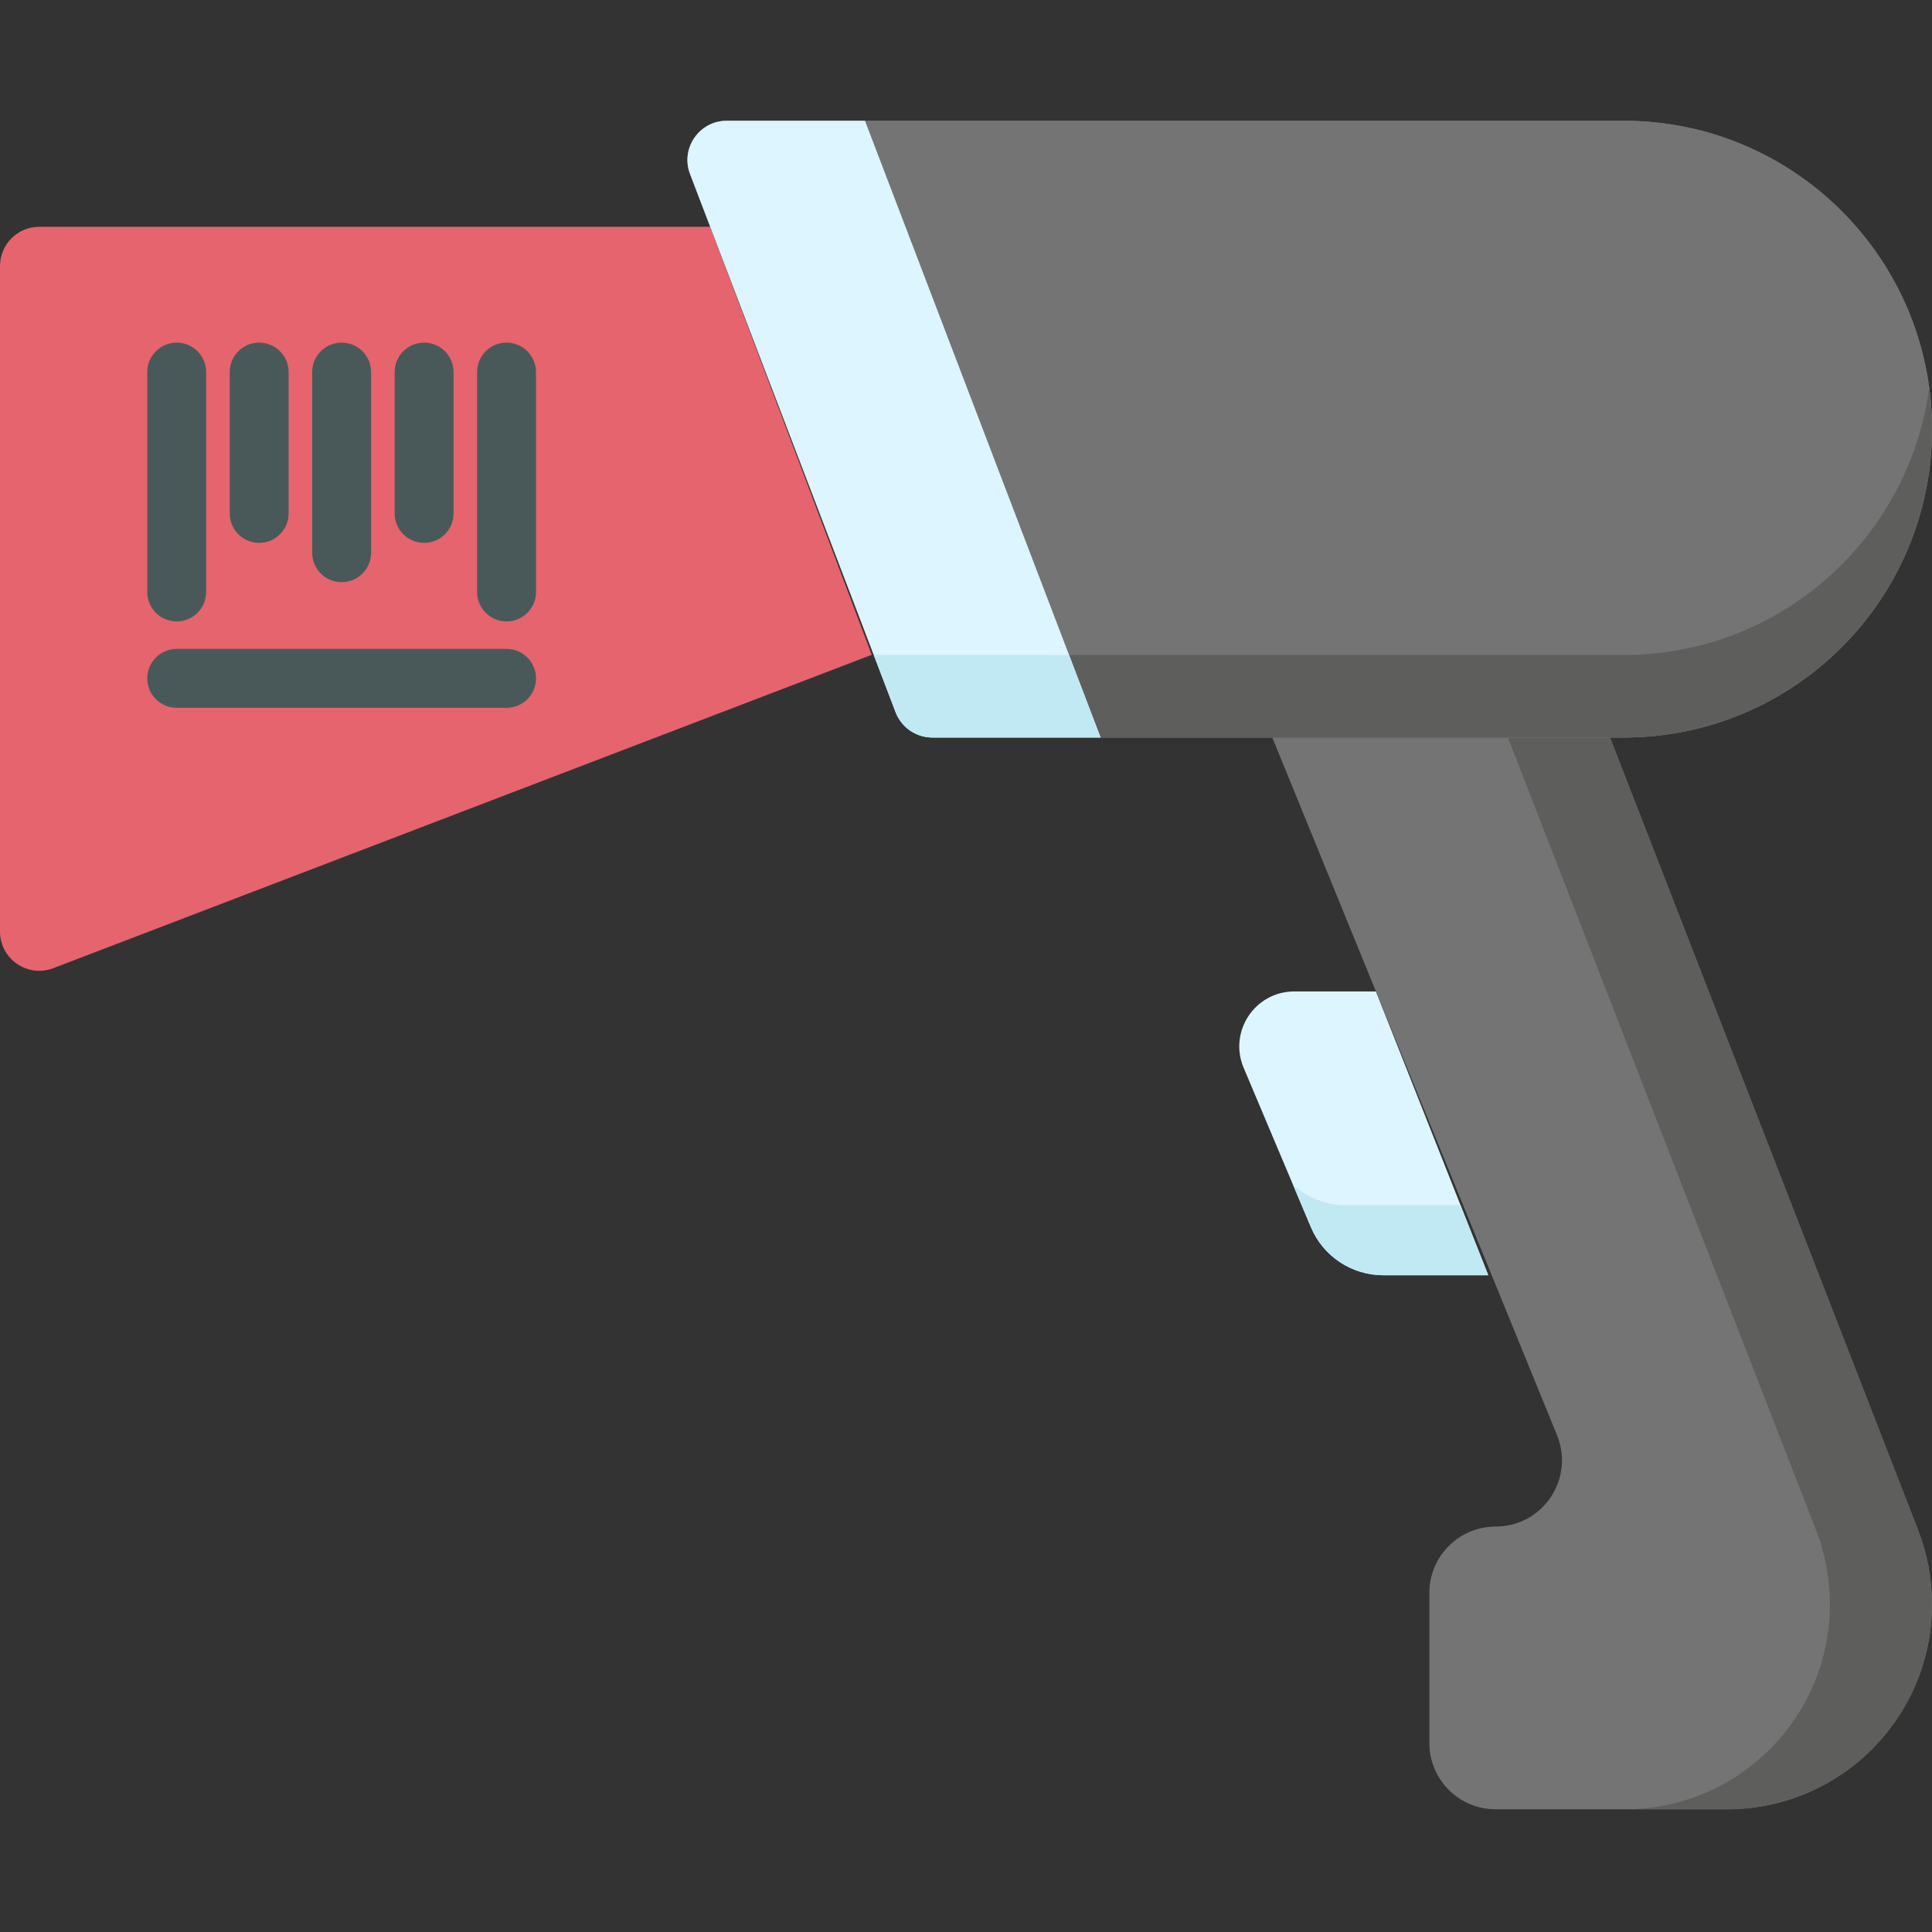 <svg height="512pt" viewBox="0 -32 512.001 512" width="512pt" xmlns="http://www.w3.org/2000/svg"><rect x="0" y="-32" width="512.001" height="512" fill="#333333" stroke="none"/><path d="m10.406 28.098h177.805l42.812 113.434-216.895 83.043c-6.816 2.609-14.129-2.422-14.129-9.719v-176.352c0-5.746 4.66-10.406 10.406-10.406zm0 0" fill="#e5646e"/><path d="m364.637 230.742h-21.633c-10.426 0-17.477 10.629-13.426 20.234l17.832 42.254c3.254 7.711 10.809 12.723 19.176 12.723h27.82zm0 0" fill="#ddf5ff"/><path d="m356.609 287.363c-5.254 0-10.184-1.98-13.934-5.355l4.738 11.223c3.254 7.711 10.809 12.723 19.176 12.723h27.816l-7.359-18.59zm0 0" fill="#c1e9f4"/><path d="m426.668 163.438 81.641 210.027c2.441 6.273 3.691 12.949 3.691 19.684 0 30.008-24.324 54.332-54.332 54.332h-61.305c-9.703 0-17.566-7.863-17.566-17.566v-39.793c0-9.703 7.863-17.566 17.566-17.566 12.48 0 20.98-12.648 16.266-24.203l-75.457-184.91h89.496zm0 0" fill="#747474"/><path d="m508.309 373.465-81.645-210.027h-27.055l81.645 210.027c2.438 6.273 3.691 12.949 3.691 19.684 0 30.008-24.328 54.332-54.332 54.332h27.055c30.008 0 54.332-24.324 54.332-54.332 0-6.734-1.254-13.41-3.691-19.684zm0 0" fill="#5e5e5d"/><path d="m182.871 14.121 54.488 142.625c1.539 4.031 5.406 6.695 9.719 6.695h183.203c45.133 0 81.719-36.59 81.719-81.723 0-45.129-36.586-81.719-81.719-81.719h-237.688c-7.297 0-12.328 7.309-9.723 14.121zm0 0" fill="#747474"/><path d="m182.871 14.121 54.488 142.625c1.539 4.031 5.406 6.695 9.719 6.695h183.203c45.133 0 81.719-36.59 81.719-81.723 0-45.129-36.586-81.719-81.719-81.719h-237.688c-7.297 0-12.328 7.309-9.723 14.121zm0 0" fill="#747474"/><path d="m430.281 141.586h-198.715l5.789 15.16c1.543 4.031 5.41 6.691 9.723 6.691h183.203c45.133 0 81.719-36.586 81.719-81.719 0-3.707-.27-7.348-.75-10.926-5.344 39.961-39.543 70.793-80.969 70.793zm0 0" fill="#5e5e5d"/><path d="m182.871 14.121 54.488 142.625c1.539 4.031 5.406 6.695 9.719 6.695h44.586l-62.438-163.441h-36.637c-7.293 0-12.324 7.309-9.719 14.121zm0 0" fill="#ddf5ff"/><path d="m231.566 141.586 5.789 15.16c1.543 4.031 5.41 6.691 9.723 6.691h44.586l-8.348-21.852zm0 0" fill="#c1e9f4"/><g fill="#495959"><path d="m46.828 132.684c-4.309 0-7.805-3.492-7.805-7.805v-58.277c0-4.309 3.496-7.805 7.805-7.805 4.312 0 7.805 3.496 7.805 7.805v58.277c0 4.312-3.492 7.805-7.805 7.805zm0 0"/><path d="m68.684 111.871c-4.312 0-7.805-3.496-7.805-7.805v-37.465c0-4.309 3.492-7.805 7.805-7.805 4.309 0 7.805 3.496 7.805 7.805v37.465c0 4.309-3.496 7.805-7.805 7.805zm0 0"/><path d="m90.535 122.277c-4.309 0-7.805-3.492-7.805-7.805v-47.871c0-4.309 3.496-7.805 7.805-7.805 4.312 0 7.809 3.496 7.809 7.805v47.871c-.004 4.312-3.496 7.805-7.809 7.805zm0 0"/><path d="m134.242 132.684c-4.309 0-7.805-3.492-7.805-7.805v-58.277c0-4.309 3.496-7.805 7.805-7.805 4.312 0 7.809 3.496 7.809 7.805v58.277c0 4.312-3.496 7.805-7.809 7.805zm0 0"/><path d="m112.391 111.871c-4.312 0-7.805-3.496-7.805-7.805v-37.465c0-4.309 3.492-7.805 7.805-7.805 4.309 0 7.805 3.496 7.805 7.805v37.465c0 4.309-3.496 7.805-7.805 7.805zm0 0"/><path d="m134.242 155.578h-87.414c-4.309 0-7.805-3.496-7.805-7.805 0-4.312 3.496-7.805 7.805-7.805h87.414c4.312 0 7.809 3.492 7.809 7.805 0 4.309-3.496 7.805-7.809 7.805zm0 0"/></g></svg>